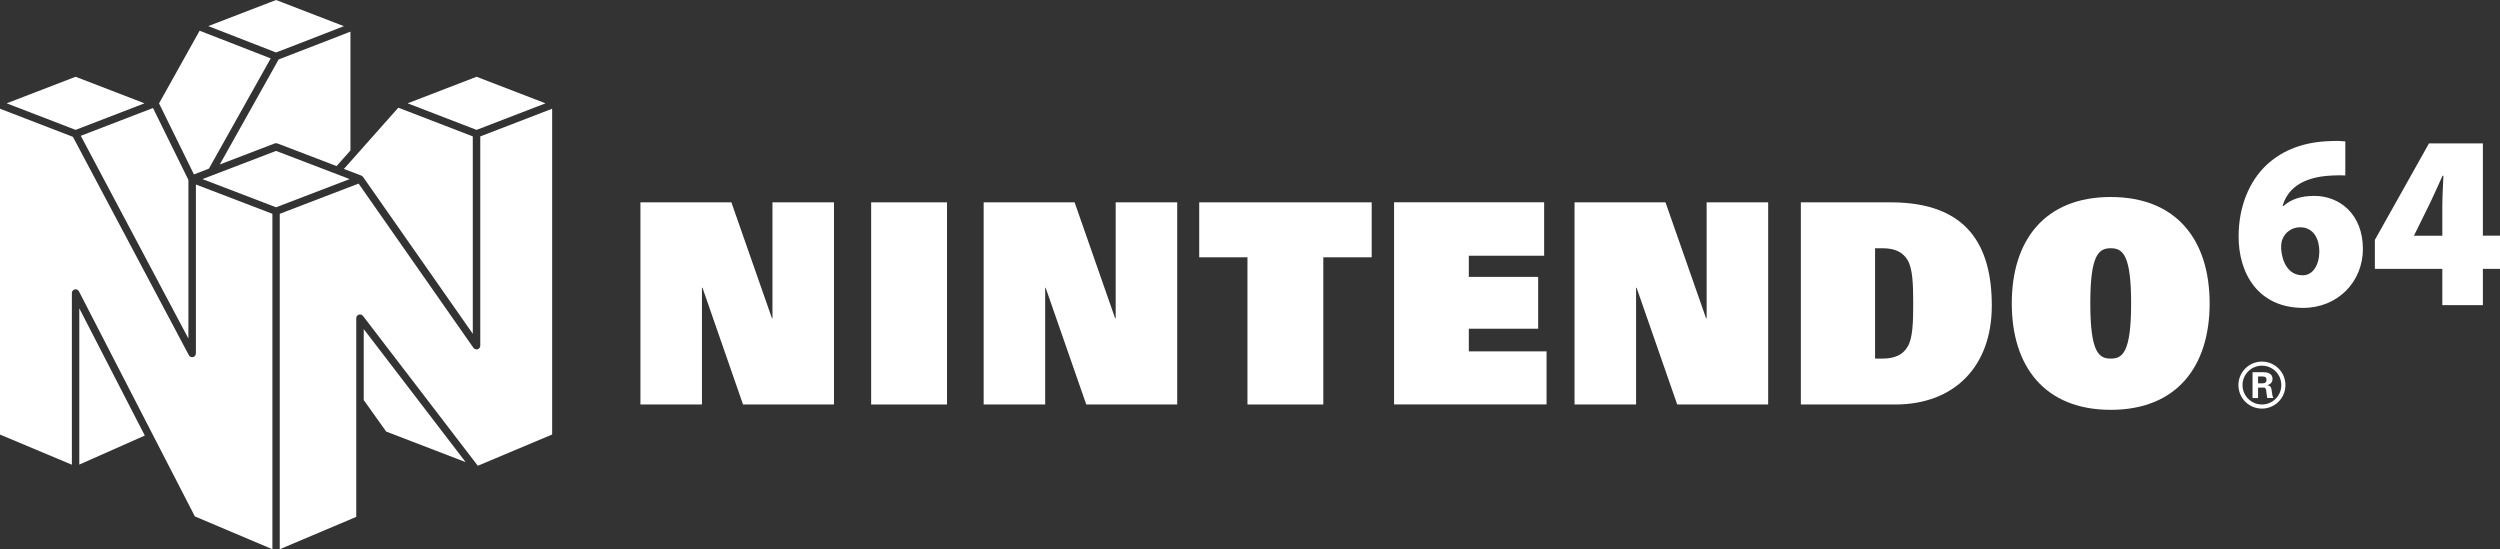 <?xml version="1.0" encoding="utf-8"?>
<!-- Generator: Adobe Illustrator 25.1.0, SVG Export Plug-In . SVG Version: 6.00 Build 0)  -->
<svg version="1.1" id="Layer_1" xmlns="http://www.w3.org/2000/svg" xmlns:xlink="http://www.w3.org/1999/xlink" x="0px" y="0px"
	 viewBox="0 0 3840 843.6" style="enable-background:new 0 0 3840 843.6;" xml:space="preserve">
<rect x="0" y="0" width="3840" height="843.6" fill="#333333" stroke="none"/>
<style type="text/css">
	.st0{fill:#334FA2;}
	.st1{fill:#F01B25;}
	.st2{fill:#354EA2;}
	.st3{fill:#23B057;}
	.st4{fill:#FFA623;}
	.st5{fill:#FFFFFF;}
</style>
<g>
	<g>
		<g>
			<g>
				<polyline class="st5" points="1141.3,621.3 1281,621.3 1281,310.8 1186.5,310.8 1186.5,488.8 1185.7,488.8 1123.4,310.8 
					983.7,310.8 983.7,621.3 1078.2,621.3 1078.2,442 1079,442 1141.3,621.3 				"/>
			</g>
			<g>
				<polyline class="st5" points="1668.5,621.3 1808.2,621.3 1808.2,310.8 1713.7,310.8 1713.7,488.8 1712.8,488.8 1650.6,310.8 
					1510.9,310.8 1510.9,621.3 1605.4,621.3 1605.4,442 1606.1,442 1668.5,621.3 				"/>
			</g>
			<g>
				<polyline class="st5" points="2576.2,621.3 2715.9,621.3 2715.9,310.8 2621.4,310.8 2621.4,488.8 2620.5,488.8 2558.2,310.8 
					2418.5,310.8 2418.5,621.3 2513,621.3 2513,442 2513.8,442 2576.2,621.3 				"/>
			</g>
			<g>
				<rect x="1338.1" y="310.8" class="st5" width="116.5" height="310.5"/>
			</g>
			<g>
				<polyline class="st5" points="1916.1,395.2 1842,395.2 1842,310.8 2106.9,310.8 2106.9,395.2 2032.6,395.2 2032.6,621.3 
					1916.1,621.3 1916.1,395.2 				"/>
			</g>
			<g>
				<path class="st5" d="M2880.1,550.8h11.4c18.8,0,31.3-5.8,38.6-18.3c7.8-12.9,8.6-36.4,8.6-66.4c0-30.1-0.9-53.6-8.6-66.5
					c-7.3-12.5-19.8-18.3-38.6-18.3h-11.4V550.8 M2766.1,310.8h138.1c117.8,0,155.2,66.6,155.2,158.7c0,93.8-57.9,151.8-148.3,151.8
					h-145V310.8z"/>
			</g>
			<g>
				<path class="st5" d="M3242.1,550.8c17.9,0,31.3-8.8,31.3-84.7c0-74.3-12.6-84.8-31.3-84.8c-18.8,0-31.4,10.5-31.4,84.8
					C3210.7,542,3224.2,550.8,3242.1,550.8 M3242.1,302.6c101.5,0,151.9,66.6,151.9,163.5c0,96.8-50.5,163.4-151.9,163.4
					c-101.4,0-152-66.6-152-163.4C3090,369.2,3140.6,302.6,3242.1,302.6z"/>
			</g>
			<g>
				<path class="st5" d="M3536.9,422.9c16,0,25.6-16.3,25.6-37.1c-0.1-17.6-8.1-36.7-29.6-36.7c-13,0-23.2,8.2-27,18.2
					c-1.5,3.1-2.1,7.5-2.1,14.8c1.4,19.9,10.9,40.7,32.7,40.7H3536.9 M3602.4,269.5c-6.2-0.4-12.2-0.3-20.6,0.1
					c-49.2,2.3-69,23.2-75.8,46.9h1.2c12.2-10.7,27.3-15.6,47.6-15.6c39,0,74.6,28.2,74.6,81.5c0,50.9-39.1,90.5-91.6,90.5
					c-69.2,0-99.3-52.8-99.3-109.5c0-46.1,16.3-85,43.1-110.2c25.5-23.6,58.4-35.5,98.7-36.5c10.7-0.6,17,0,22.1,0.5V269.5z"/>
			</g>
			<g>
				<path class="st5" d="M3751.4,362v-42.7c0-15.7,0.9-32.2,1.7-49.4h-1.3c-7.8,16.8-14.5,32.7-23.2,50l-20.4,41.4l-0.3,0.8H3751.4
					 M3751.4,468.7V413h-103.6v-44.5l83.1-148.2h82.8V362h26.3v51h-26.3v55.7H3751.4z"/>
			</g>
			<g>
				<polyline class="st5" points="2141.3,310.7 2371.8,310.7 2371.8,392.8 2256.1,392.8 2256.1,425.3 2362.6,425.3 2362.6,504.9 
					2256.1,504.9 2256.1,539.7 2375.5,539.7 2375.5,621.2 2141.3,621.2 2141.3,310.7 				"/>
			</g>
			<g>
				<path class="st5" d="M3474.3,621.3c-16.5,0-29.8-13.4-29.8-29.8c0-16.4,13.3-29.8,29.8-29.8c16.5,0,29.8,13.3,29.8,29.8
					C3504.1,608,3490.8,621.3,3474.3,621.3 M3474.3,555.4c-19.9,0-36.1,16.2-36.1,36.1c0,20,16.1,36.1,36.1,36.1
					c19.9,0,36.1-16.1,36.1-36.1C3510.5,571.6,3494.2,555.4,3474.3,555.4z"/>
			</g>
			<g>
				<path class="st5" d="M3468.4,588.8h7.1c3.8-0.1,5.9-1.9,5.9-5.5c0-3.5-2.1-5-5.9-5h-7.1V588.8 M3468.4,611.4h-8.5v-39.7h16.9
					c6.8,0.1,13.8,2.2,13.8,10.3c0,5.2-3.4,8.6-8.3,9.6v0.1c6.5,0.8,6.5,4.8,7.3,10.2c0.4,2.5,0.7,7.2,2.3,9.4h-9.4
					c-0.8-3.5-1.1-7.1-1.5-10.7c-0.3-2.2-0.8-5.2-3.6-5.3h-9V611.4z"/>
			</g>
		</g>
	</g>
	<g>
		<g>
			<path class="st5" d="M428,91.3l-90.4,161.3l84.4-32.3c1.3-0.5,2.8-0.5,4.1,0l90.9,34.8l21.3-24V48.6l-47.2,18.3L428,91.3z"/>
			<path class="st5" d="M540.6,264.2l14.4,5.5c0.3,0.1,0.6,0.3,0.9,0.5c0.1,0.1,0.3,0.1,0.4,0.2c0.5,0.4,0.9,0.8,1.2,1.3
				c0,0,0,0,0.1,0l0,0c0,0,0,0,0,0l168.6,241V209.5l-114.4-44.1l-63.4,71.4c-0.1,0.1-0.1,0.3-0.3,0.4l-19.9,22.3L540.6,264.2z"/>
			<polygon class="st5" points="837.9,158.7 732,117.9 626.1,158.7 732,199.5 			"/>
			<polygon class="st5" points="558.7,614.5 593.2,662.9 715.2,709.8 558.7,505.5 			"/>
			<path class="st5" d="M737.7,209.5V531c0,2.5-1.6,4.7-4,5.4c-1.4,0.5-2.8,0.3-4.1-0.3c-0.2-0.1-0.3-0.2-0.5-0.2
				c-0.7-0.4-1.4-0.9-1.9-1.6L550.8,282l-50.4,19.3l-70.7,27.1v515.2l117.5-49.7V616.4V488.7c0-2.4,1.6-4.6,3.9-5.4
				c2.3-0.8,4.9,0,6.4,1.9l176.4,230.2l114.2-48V167l-109.8,42.3L737.7,209.5z"/>
			<path class="st5" d="M536.4,274.8l-112.4-43L326.9,269c0,0,0,0,0,0l-15.9,6.1l113,43.3l113-43.3L536.4,274.8z"/>
			<path class="st5" d="M300.8,543c0,2.6-1.8,4.9-4.3,5.5c-2.6,0.6-5.2-0.6-6.4-2.9L112,210.2L0,167v500.5l110.4,46.3V450
				c0-2.6,1.8-4.9,4.4-5.5c2.6-0.6,5.2,0.6,6.4,2.9l178.1,345.8l119.1,50.4V328.4l-117.5-45V543z"/>
			<polygon class="st5" points="289.4,520 289.4,276.4 235,165.9 124.1,208.6 			"/>
			<polygon class="st5" points="320.9,259 415.8,89.7 338.5,59.6 306.6,47.2 244.3,158.8 297.9,267.9 			"/>
			<polygon class="st5" points="465.7,64.5 528.2,40.2 424,0 319.9,40.1 424,80.6 			"/>
			<polygon class="st5" points="116.1,199.5 221.9,158.7 116.1,117.9 10.2,158.7 107.6,196.2 			"/>
			<polygon class="st5" points="121.8,713.6 222.4,669 121.8,473.6 			"/>
		</g>
	</g>
</g>
</svg>
